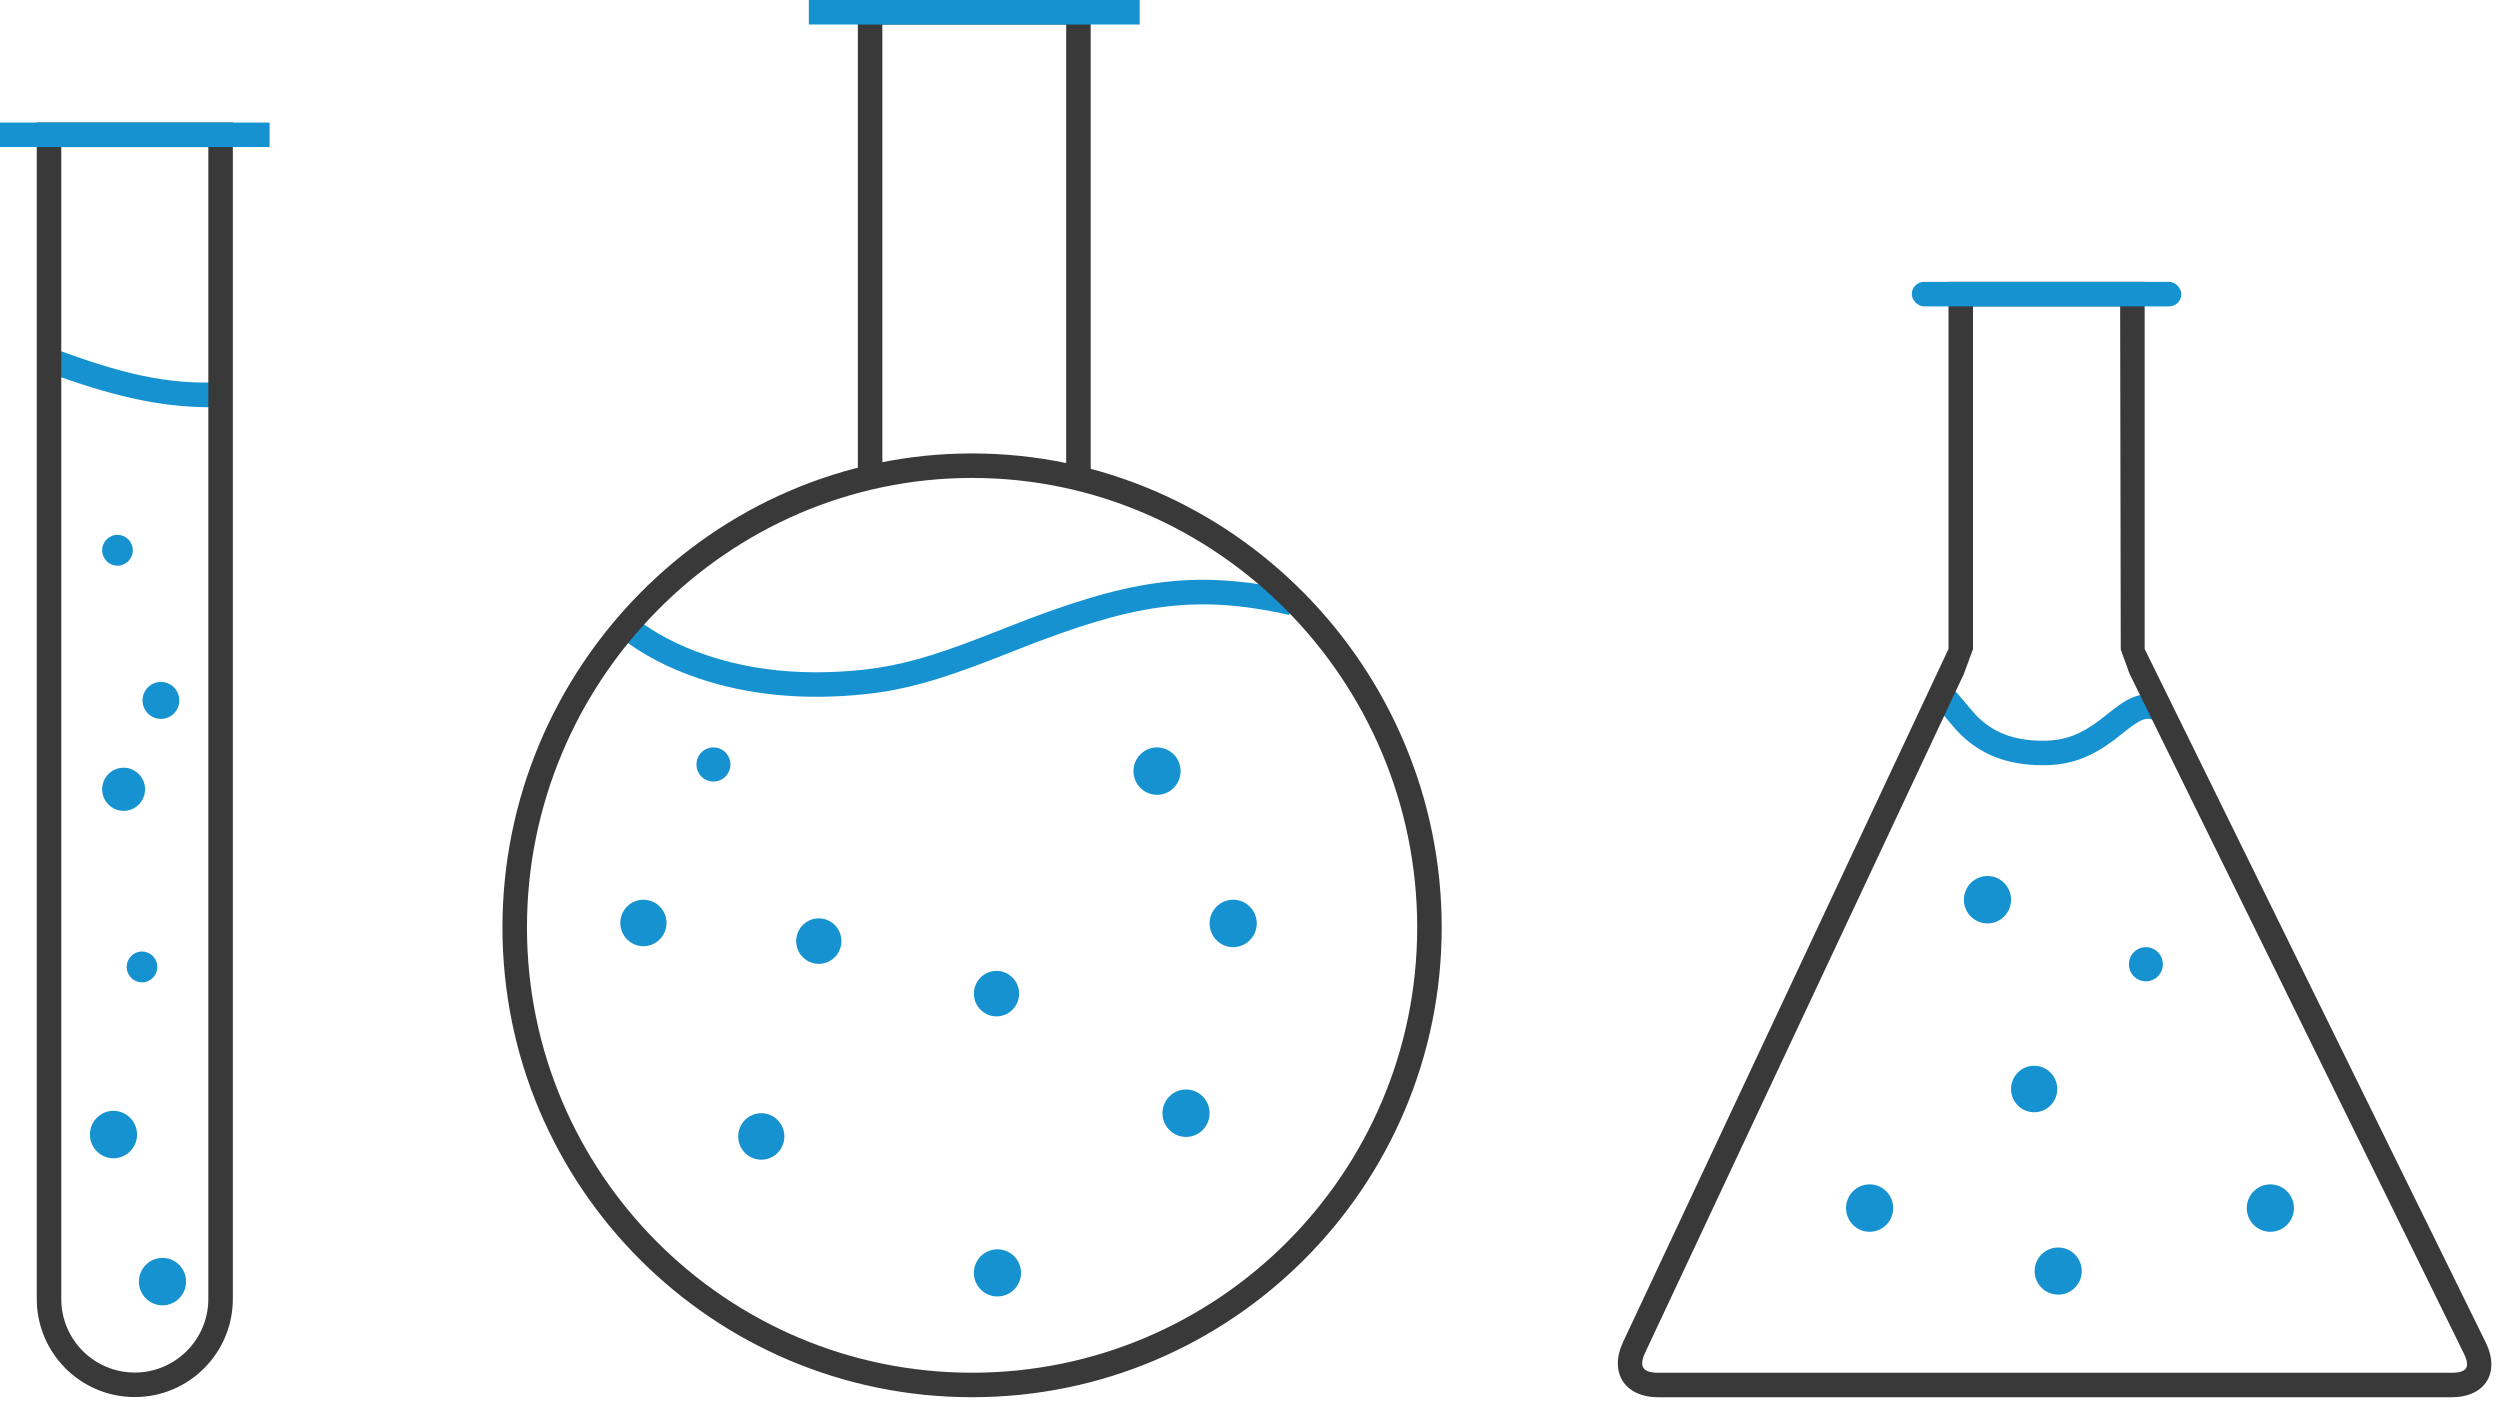 <svg xmlns="http://www.w3.org/2000/svg" viewBox="0 0 204 115"><g fill="none" fill-rule="evenodd" transform="translate(-906, -177) translate(906, 177)"><path fill="#1692D0" d="M81.393,105.791 C80.331,105.791 79.469,104.93 79.469,103.867 C79.469,102.805 80.331,101.944 81.393,101.944 C82.455,101.944 83.316,102.805 83.316,103.867 C83.316,104.93 82.455,105.791 81.393,105.791 Z M62.12,94.631 C61.079,94.631 60.235,93.782 60.235,92.734 C60.235,91.687 61.079,90.837 62.12,90.837 C63.161,90.837 64.005,91.687 64.005,92.734 C64.005,93.782 63.161,94.631 62.12,94.631 Z M100.628,77.288 C99.565,77.288 98.704,76.421 98.704,75.352 C98.704,74.283 99.565,73.417 100.628,73.417 C101.69,73.417 102.551,74.283 102.551,75.352 C102.551,76.421 101.69,77.288 100.628,77.288 Z M94.413,64.859 C93.351,64.859 92.49,63.993 92.49,62.924 C92.49,61.855 93.351,60.988 94.413,60.988 C95.476,60.988 96.337,61.855 96.337,62.924 C96.337,63.993 95.476,64.859 94.413,64.859 Z M81.314,82.937 C80.295,82.937 79.469,82.106 79.469,81.08 C79.469,80.055 80.295,79.224 81.314,79.224 C82.333,79.224 83.159,80.055 83.159,81.08 C83.159,82.106 82.333,82.937 81.314,82.937 Z M66.814,78.651 C65.795,78.651 64.969,77.82 64.969,76.795 C64.969,75.769 65.795,74.938 66.814,74.938 C67.833,74.938 68.659,75.769 68.659,76.795 C68.659,77.82 67.833,78.651 66.814,78.651 Z M52.502,77.211 C51.461,77.211 50.617,76.361 50.617,75.314 C50.617,74.266 51.461,73.417 52.502,73.417 C53.543,73.417 54.387,74.266 54.387,75.314 C54.387,76.361 53.543,77.211 52.502,77.211 Z M58.217,63.776 C57.452,63.776 56.832,63.152 56.832,62.382 C56.832,61.612 57.452,60.988 58.217,60.988 C58.982,60.988 59.602,61.612 59.602,62.382 C59.602,63.152 58.982,63.776 58.217,63.776 Z M96.781,92.773 C95.718,92.773 94.857,91.906 94.857,90.837 C94.857,89.768 95.718,88.902 96.781,88.902 C97.843,88.902 98.704,89.768 98.704,90.837 C98.704,91.906 97.843,92.773 96.781,92.773 Z M152.561,100.515 C151.499,100.515 150.638,99.649 150.638,98.58 C150.638,97.511 151.499,96.644 152.561,96.644 C153.624,96.644 154.485,97.511 154.485,98.58 C154.485,99.649 153.624,100.515 152.561,100.515 Z M175.104,80.076 C174.339,80.076 173.719,79.452 173.719,78.682 C173.719,77.912 174.339,77.288 175.104,77.288 C175.869,77.288 176.489,77.912 176.489,78.682 C176.489,79.452 175.869,80.076 175.104,80.076 Z M165.987,90.76 C164.946,90.76 164.102,89.911 164.102,88.863 C164.102,87.815 164.946,86.966 165.987,86.966 C167.028,86.966 167.872,87.815 167.872,88.863 C167.872,89.911 167.028,90.76 165.987,90.76 Z M167.949,105.643 C166.887,105.643 166.026,104.782 166.026,103.719 C166.026,102.657 166.887,101.796 167.949,101.796 C169.011,101.796 169.872,102.657 169.872,103.719 C169.872,104.782 169.011,105.643 167.949,105.643 Z M162.179,75.352 C161.116,75.352 160.255,74.486 160.255,73.417 C160.255,72.348 161.116,71.481 162.179,71.481 C163.241,71.481 164.102,72.348 164.102,73.417 C164.102,74.486 163.241,75.352 162.179,75.352 Z M185.26,100.515 C184.198,100.515 183.337,99.649 183.337,98.58 C183.337,97.511 184.198,96.644 185.26,96.644 C186.323,96.644 187.184,97.511 187.184,98.58 C187.184,99.649 186.323,100.515 185.26,100.515 Z M13.26,106.515 C12.198,106.515 11.337,105.649 11.337,104.58 C11.337,103.511 12.198,102.644 13.26,102.644 C14.323,102.644 15.184,103.511 15.184,104.58 C15.184,105.649 14.323,106.515 13.26,106.515 Z M9.26,94.515 C8.198,94.515 7.337,93.649 7.337,92.58 C7.337,91.511 8.198,90.644 9.26,90.644 C10.323,90.644 11.184,91.511 11.184,92.58 C11.184,93.649 10.323,94.515 9.26,94.515 Z M11.587,80.16 C10.896,80.16 10.337,79.597 10.337,78.902 C10.337,78.207 10.896,77.644 11.587,77.644 C12.277,77.644 12.837,78.207 12.837,78.902 C12.837,79.597 12.277,80.16 11.587,80.16 Z M10.087,66.166 C9.12,66.166 8.337,65.378 8.337,64.405 C8.337,63.432 9.12,62.644 10.087,62.644 C11.053,62.644 11.837,63.432 11.837,64.405 C11.837,65.378 11.053,66.166 10.087,66.166 Z M9.587,46.16 C8.896,46.16 8.337,45.597 8.337,44.902 C8.337,44.207 8.896,43.644 9.587,43.644 C10.277,43.644 10.837,44.207 10.837,44.902 C10.837,45.597 10.277,46.16 9.587,46.16 Z M13.131,58.663 C12.302,58.663 11.631,57.987 11.631,57.153 C11.631,56.32 12.302,55.644 13.131,55.644 C13.959,55.644 14.631,56.32 14.631,57.153 C14.631,57.987 13.959,58.663 13.131,58.663 Z M50.831,52.173 L52.036,50.576 C53.466,51.655 55.23,52.644 57.669,53.467 C61.304,54.692 65.555,55.174 70.466,54.648 C73.394,54.334 76.072,53.557 80.043,52.024 C80.38,51.894 80.731,51.757 81.154,51.591 C81.407,51.492 82.318,51.132 82.274,51.15 C91.923,47.35 97.33,46.36 105.637,48.23 L105.197,50.181 C97.371,48.419 92.316,49.345 83.007,53.011 C83.052,52.993 82.139,53.353 81.886,53.452 C81.459,53.62 81.104,53.758 80.763,53.89 C76.643,55.48 73.819,56.3 70.679,56.636 C65.478,57.193 60.937,56.679 57.03,55.362 C54.37,54.465 52.421,53.372 50.831,52.173 Z M4.088,28.331 C9.823,30.471 13.586,31.414 18.107,31.188 C19.026,31.142 18.419,31.475 18.432,31.994 C18.445,32.495 19.114,33.18 18.107,33.215 C13.756,33.366 9.721,32.489 4.45,30.594 C3.441,30.231 3.418,28.081 4.088,28.331 Z M158.142,57.806 L159.346,56.21 C159.694,56.472 160.94,58.062 161.321,58.442 C162.617,59.73 164.25,60.443 166.706,60.443 C168.534,60.443 169.833,59.902 171.352,58.751 C171.592,58.57 172.378,57.946 172.411,57.919 C172.845,57.582 173.174,57.35 173.514,57.159 C174.62,56.535 175.704,56.465 176.873,57.075 L175.948,58.848 C175.414,58.57 175.041,58.593 174.496,58.901 C174.261,59.034 174.002,59.215 173.64,59.497 C173.623,59.511 172.821,60.147 172.56,60.346 C170.721,61.737 169.028,62.443 166.706,62.443 C163.706,62.443 161.571,61.511 159.911,59.86 C159.362,59.314 158.238,57.879 158.142,57.806 Z"/><path fill="#39393A" fill-rule="nonzero" d="M173.782,55.01 L173.053,53 L173.004,25.003 L160.998,25.003 L160.998,52.97 L160.258,54.976 L134.261,110.339 C133.711,111.511 134.032,112.017 135.328,112.017 L200.032,112.017 C201.317,112.017 201.599,111.562 201.033,110.409 L173.786,55.01 L173.782,55.01 Z M175.004,52.953 L202.827,109.526 C204.047,112.006 202.8,114.017 200.032,114.017 L135.328,114.017 C132.565,114.017 131.279,111.985 132.45,109.489 L158.998,52.953 L158.998,23.003 L175.004,23.003 L175.004,52.953 Z M89,38.257 C88.34,38.082 87.673,37.924 87,37.785 L87,2 L72,2 L72,37.712 C71.327,37.845 70.66,37.996 70,38.164 L70,0 L89,0 L89,38.257 Z M79.321,114.013 C58.157,114.013 41,96.843 41,75.68 C41,54.516 58.157,37 79.321,37 C100.486,37 117.643,54.516 117.643,75.68 C117.643,96.843 100.486,114.013 79.321,114.013 Z M79.321,112.013 C99.379,112.013 115.643,95.742 115.643,75.68 C115.643,55.546 99.308,39 79.321,39 C59.335,39 43,55.546 43,75.68 C43,95.742 59.264,112.013 79.321,112.013 Z M3,10 L19,10 L19,105.99 C19,110.414 15.409,114 11,114 C6.582,114 3,110.42 3,105.99 L3,10 Z M5,105.99 C5,109.314 7.684,112 11,112 C14.308,112 17,109.307 17,105.99 L17,12 L5,12 L5,105.99 Z"/><rect width="27" height="2" x="66" fill="#1692D0"/><rect width="22" height="2" y="10" fill="#1692D0"/><rect width="22" height="2" x="156" y="23" fill="#1692D0" rx="1"/></g></svg>